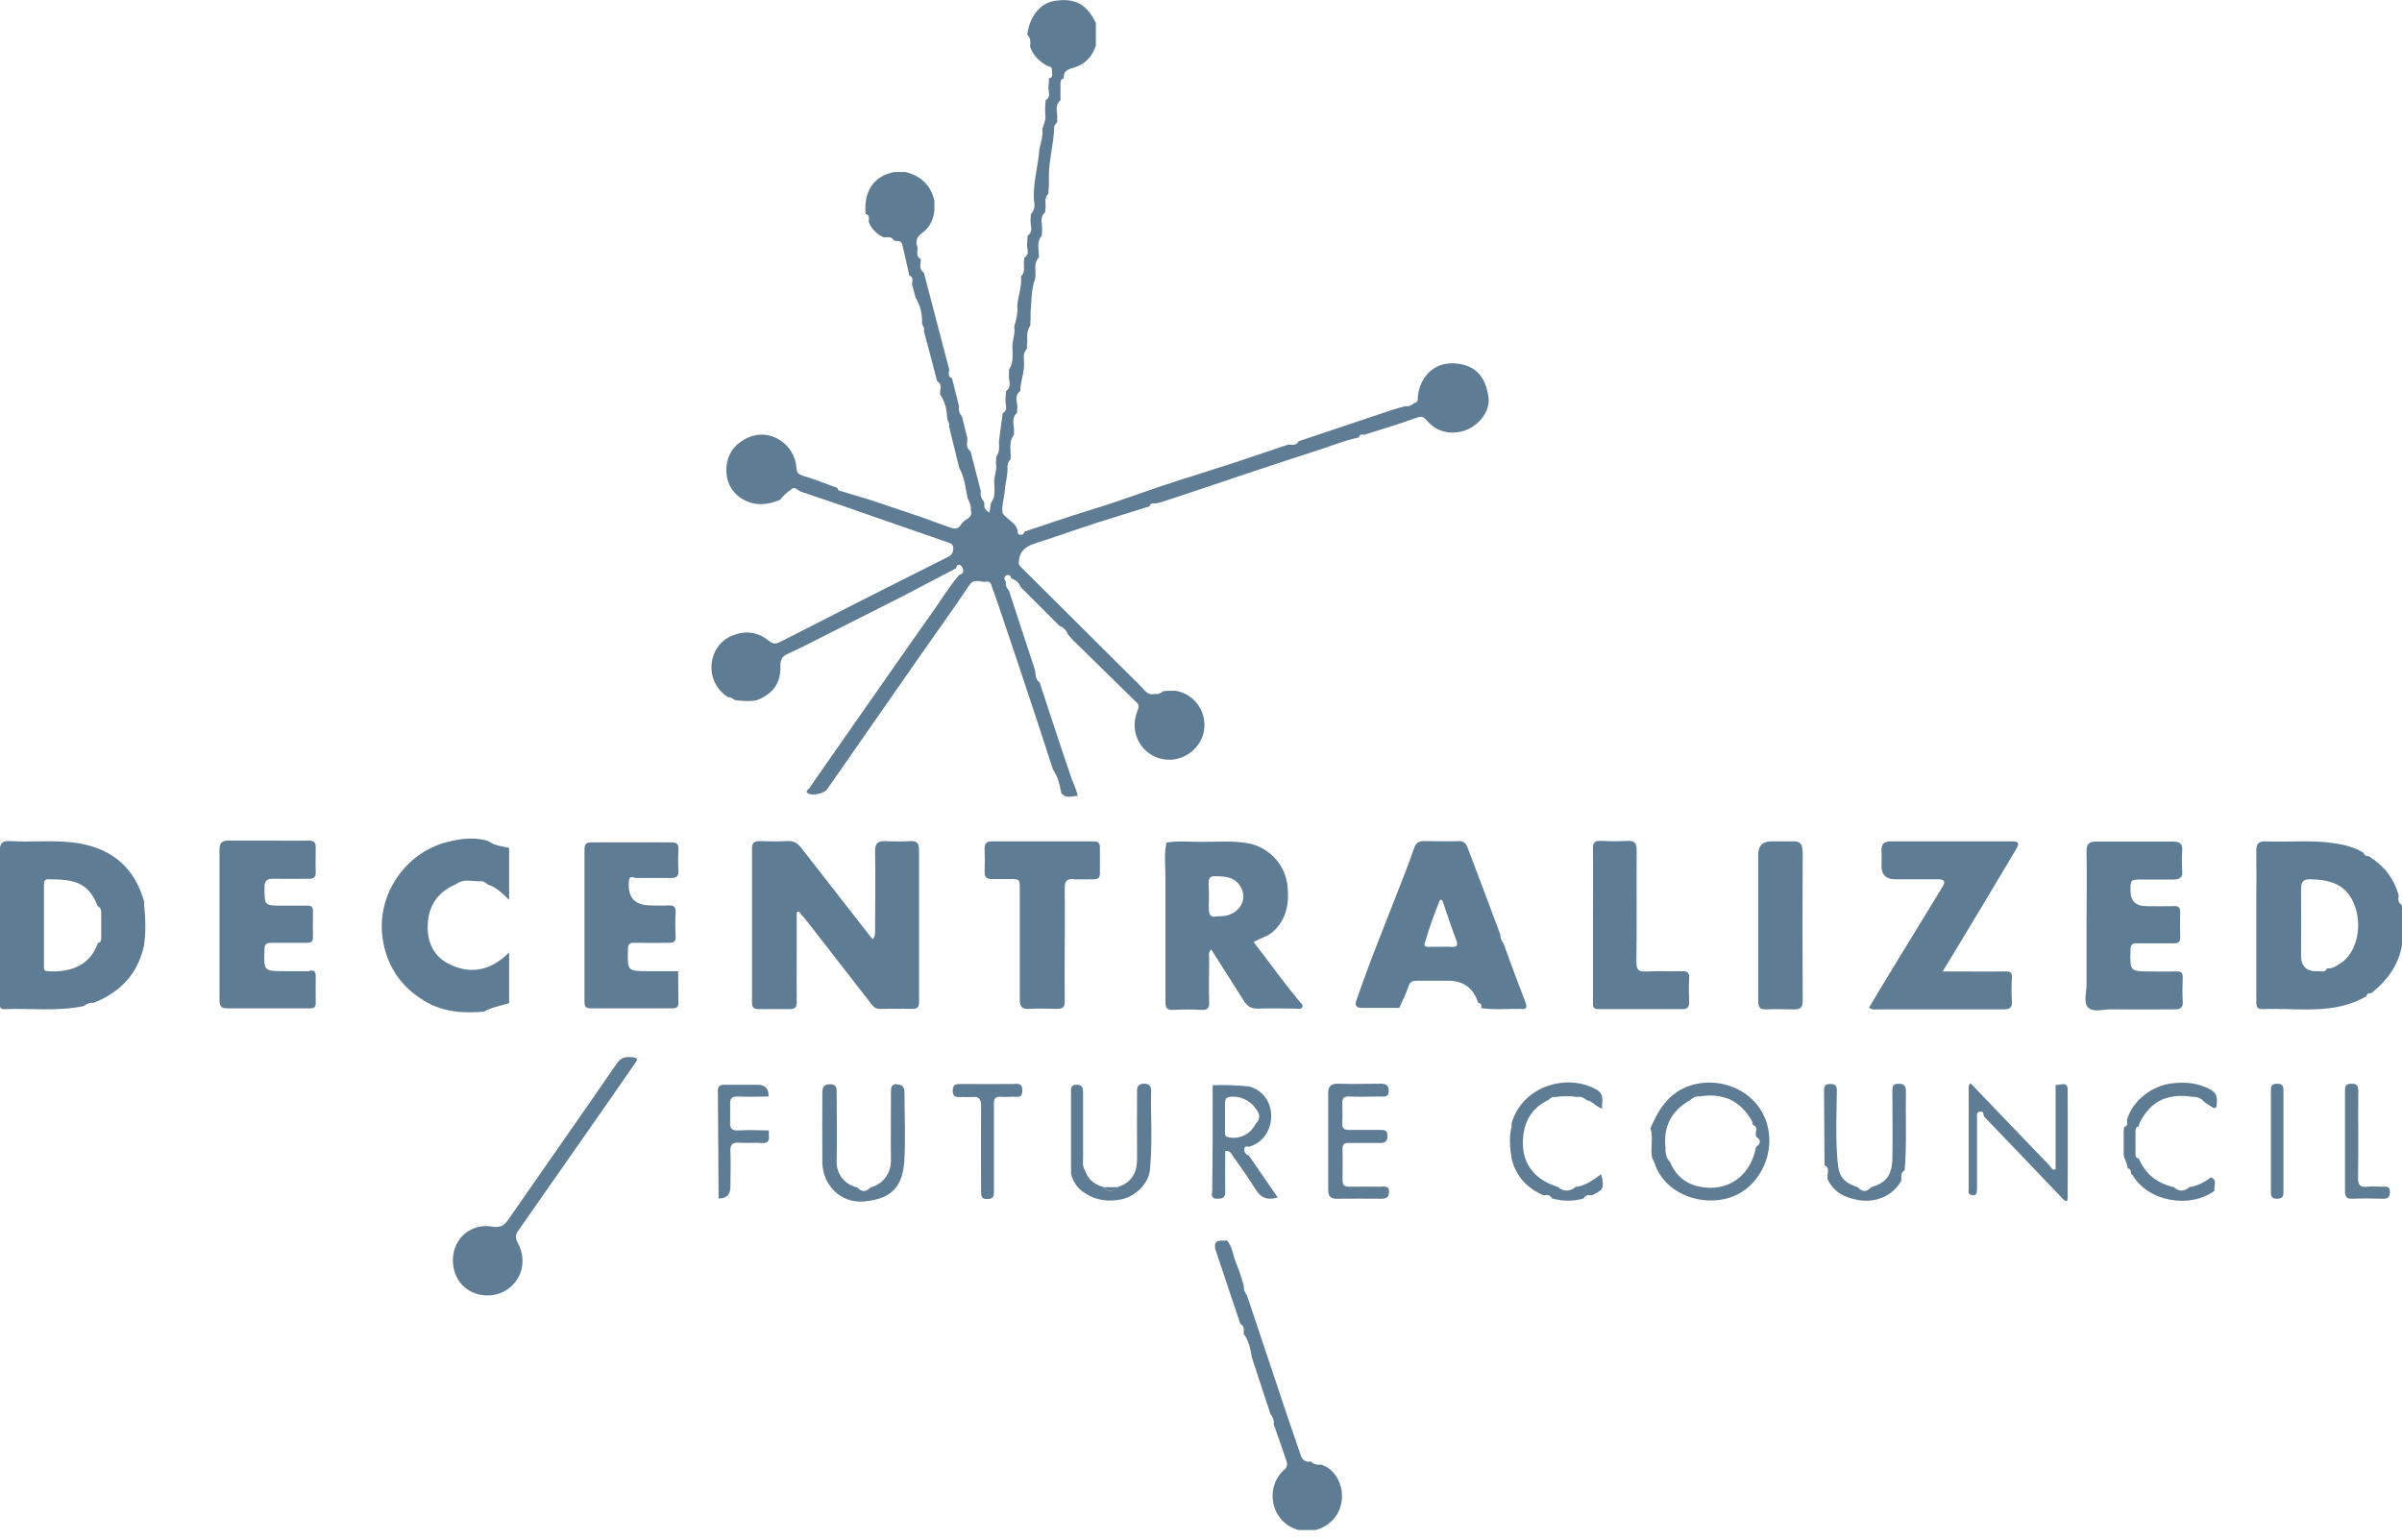 <svg width="117" height="75" viewBox="0 0 117 75" fill="none" xmlns="http://www.w3.org/2000/svg">
<g clip-path="url(#clip0_406_5437)">
<path d="M35.481 33.963C35.615 33.963 35.713 34.049 35.811 34.11C36.166 34.147 36.521 34.184 36.863 34.11C37.658 33.804 38.05 33.266 38.013 32.422C38.013 32.128 38.111 31.969 38.356 31.859C38.662 31.724 38.955 31.578 39.249 31.431C40.815 30.636 42.381 29.852 43.947 29.057C44.828 28.605 45.684 28.14 46.565 27.687C46.602 27.491 46.749 27.454 46.847 27.601C46.932 27.736 46.993 27.944 46.724 28.005C46.211 28.605 45.807 29.277 45.354 29.914C43.923 31.932 42.516 33.963 41.096 35.994C40.534 36.802 39.959 37.609 39.408 38.417C39.371 38.466 39.176 38.564 39.384 38.661C39.592 38.772 40.142 38.649 40.277 38.466C41.733 36.386 43.176 34.294 44.632 32.214C45.489 30.978 46.382 29.755 47.214 28.507C47.471 28.127 47.776 28.397 48.046 28.335C48.254 28.299 48.278 28.482 48.327 28.617C48.498 29.094 48.67 29.571 48.829 30.061C49.379 31.688 49.918 33.303 50.456 34.93C50.737 35.774 51.007 36.63 51.288 37.487C51.533 37.83 51.618 38.233 51.692 38.625C51.912 38.931 52.218 38.772 52.499 38.772C52.438 38.49 52.303 38.221 52.206 37.952C51.667 36.386 51.153 34.808 50.639 33.242C50.395 33.083 50.468 32.801 50.395 32.581C50.199 31.981 50.003 31.394 49.807 30.795C49.587 30.122 49.367 29.449 49.147 28.776C49.049 28.654 48.963 28.519 49 28.348C48.914 28.25 48.89 28.115 49 28.042C49.11 27.968 49.233 28.017 49.257 28.176C49.281 28.176 49.294 28.189 49.318 28.201C49.514 28.274 49.648 28.421 49.734 28.617C50.358 29.241 50.982 29.865 51.606 30.489C51.802 30.562 51.936 30.709 52.022 30.905C52.108 31.003 52.193 31.113 52.279 31.198C53.282 32.189 54.298 33.168 55.301 34.159C55.423 34.269 55.521 34.355 55.411 34.612C54.897 35.884 55.839 37.059 57.026 37.01C57.882 36.973 58.616 36.276 58.665 35.419C58.714 34.538 58.103 33.78 57.234 33.645C57.038 33.645 56.855 33.657 56.659 33.67C56.537 33.768 56.402 33.841 56.231 33.804C56.047 33.853 55.9 33.792 55.766 33.645C55.533 33.388 55.289 33.144 55.032 32.899C53.294 31.174 51.557 29.437 49.82 27.712C49.734 27.626 49.624 27.552 49.624 27.43C49.624 26.941 49.881 26.647 50.37 26.488C51.398 26.158 52.426 25.791 53.453 25.46C54.298 25.191 55.142 24.934 55.998 24.665C56.035 24.506 56.145 24.506 56.267 24.53C56.39 24.506 56.5 24.482 56.622 24.445C57.931 24.017 59.228 23.576 60.537 23.136C61.712 22.744 62.886 22.353 64.073 21.973C64.783 21.753 65.456 21.46 66.19 21.313C66.214 21.154 66.337 21.154 66.459 21.178C67.315 20.909 68.172 20.652 69.016 20.346C69.248 20.261 69.346 20.309 69.481 20.468C69.909 20.958 70.435 21.154 71.084 21.044C71.903 20.897 72.613 20.114 72.503 19.343C72.368 18.364 71.879 17.777 70.876 17.703C69.897 17.63 69.187 18.303 69.065 19.282C69.053 19.416 69.102 19.6 68.881 19.637C68.759 19.735 68.637 19.82 68.465 19.783C68.233 19.845 68 19.906 67.78 19.979C66.275 20.481 64.758 20.995 63.253 21.496C63.143 21.716 62.947 21.668 62.752 21.655C61.871 21.949 60.99 22.255 60.097 22.548C58.934 22.928 57.772 23.282 56.622 23.662C55.484 24.041 54.359 24.469 53.209 24.812C52.095 25.154 50.994 25.534 49.893 25.901C49.881 26.011 49.82 26.06 49.71 26.047C49.587 26.047 49.563 25.974 49.575 25.864C49.477 25.448 49.061 25.314 48.841 25.008C48.768 24.641 48.914 24.298 48.939 23.931C48.963 23.539 49.098 23.148 49.073 22.744C49.073 22.61 49.11 22.475 49.22 22.389C49.22 22.34 49.22 22.291 49.233 22.243C49.233 21.875 49.135 21.496 49.392 21.178V21.031C49.416 20.726 49.233 20.383 49.538 20.114C49.538 20.04 49.538 19.967 49.551 19.881C49.575 19.6 49.379 19.282 49.697 19.049C49.697 18.584 49.905 18.144 49.881 17.679C49.881 17.447 49.807 17.202 50.016 17.006C50.016 16.872 50.028 16.749 50.04 16.615C50.028 16.346 50.016 16.088 50.187 15.856C50.187 15.758 50.187 15.648 50.199 15.55C50.199 15.44 50.199 15.33 50.199 15.22C50.248 14.669 50.224 14.107 50.419 13.58C50.493 13.238 50.309 12.846 50.603 12.54C50.627 12.186 50.456 11.794 50.75 11.476C50.75 11.378 50.75 11.268 50.762 11.17C50.774 10.889 50.627 10.583 50.909 10.338C50.909 10.265 50.921 10.179 50.933 10.106C50.933 9.873 50.86 9.629 51.068 9.433C51.068 9.298 51.08 9.176 51.092 9.041C51.092 8.882 51.092 8.723 51.092 8.564C51.092 7.757 51.337 6.986 51.349 6.178C51.349 6.105 51.447 6.019 51.496 5.946C51.496 5.897 51.496 5.848 51.496 5.799C51.533 5.493 51.337 5.151 51.655 4.882C51.667 4.857 51.667 4.845 51.655 4.82C51.655 4.563 51.655 4.307 51.655 4.062C51.655 3.952 51.667 3.842 51.814 3.829C51.777 3.487 51.998 3.377 52.279 3.303C52.842 3.144 53.209 2.765 53.38 2.214V1.126C52.94 0.196 52.34 -0.122 51.337 0.049C50.652 0.171 50.138 0.82 50.04 1.688C50.211 1.86 50.199 2.055 50.175 2.276C50.334 2.728 50.664 3.034 51.08 3.242C51.263 3.242 51.239 3.365 51.239 3.487C51.239 3.621 51.312 3.78 51.092 3.817C51.092 3.976 51.08 4.123 51.068 4.282C51.068 4.49 51.202 4.723 50.933 4.882C50.933 4.992 50.909 5.09 50.909 5.2C50.909 5.31 50.909 5.42 50.909 5.53C50.958 5.799 50.86 6.032 50.774 6.276C50.811 6.619 50.701 6.937 50.627 7.267C50.578 7.989 50.37 8.699 50.358 9.433C50.321 9.763 50.517 10.143 50.211 10.424C50.211 10.497 50.211 10.571 50.199 10.656C50.162 10.938 50.37 11.256 50.052 11.488C50.052 11.623 50.04 11.745 50.028 11.88C50.003 12.112 50.187 12.381 49.893 12.553C49.893 12.626 49.881 12.712 49.869 12.785C49.869 13.018 49.942 13.262 49.734 13.458C49.783 13.96 49.587 14.425 49.551 14.902C49.587 15.244 49.502 15.575 49.404 15.893C49.404 15.917 49.404 15.942 49.404 15.954C49.453 16.235 49.343 16.492 49.318 16.774C49.294 17.19 49.416 17.618 49.147 17.997C49.147 18.071 49.147 18.144 49.147 18.23C49.11 18.511 49.318 18.829 49 19.062C49 19.196 48.988 19.319 48.975 19.453C48.951 19.686 49.135 19.955 48.841 20.126C48.78 20.591 48.719 21.044 48.657 21.509C48.682 21.778 48.682 22.035 48.523 22.255C48.523 22.353 48.523 22.463 48.511 22.561C48.572 22.866 48.437 23.148 48.425 23.442C48.425 23.809 48.523 24.188 48.266 24.506C48.242 24.653 48.229 24.787 48.193 24.971C47.972 24.849 47.923 24.702 47.948 24.506C47.936 24.482 47.923 24.457 47.923 24.433C47.801 24.286 47.74 24.127 47.776 23.931C47.605 23.282 47.446 22.634 47.275 21.986C47.018 21.814 47.128 21.557 47.116 21.337C47.03 20.995 46.945 20.64 46.859 20.297C46.737 20.15 46.675 19.979 46.712 19.796C46.602 19.343 46.492 18.878 46.37 18.425C46.137 18.34 46.235 18.156 46.235 17.997C45.819 16.419 45.415 14.853 44.999 13.275C44.755 13.128 44.84 12.895 44.852 12.687C44.852 12.663 44.852 12.638 44.852 12.626C44.596 12.492 44.706 12.247 44.693 12.051C44.571 11.745 44.657 11.537 44.926 11.341C45.281 11.085 45.464 10.705 45.513 10.265C45.513 10.106 45.513 9.935 45.513 9.775C45.342 9.029 44.865 8.576 44.118 8.381C43.923 8.381 43.739 8.381 43.543 8.381C42.552 8.589 42.075 9.298 42.161 10.424C42.406 10.485 42.295 10.681 42.32 10.828C42.467 11.17 42.711 11.415 43.054 11.562C43.237 11.562 43.433 11.501 43.543 11.721C43.69 11.758 43.886 11.684 43.947 11.904C44.069 12.406 44.18 12.908 44.29 13.421C44.522 13.507 44.424 13.691 44.424 13.85C44.485 14.07 44.534 14.278 44.596 14.498C44.828 14.877 44.926 15.293 44.914 15.734C44.914 15.868 45.073 15.978 44.999 16.125C45.219 16.945 45.44 17.753 45.648 18.572C45.868 18.695 45.819 18.89 45.794 19.074V19.221C46.039 19.563 46.113 19.955 46.137 20.358C46.137 20.505 46.284 20.615 46.223 20.762C46.394 21.435 46.553 22.12 46.724 22.793C46.981 23.246 47.03 23.76 47.128 24.261C47.214 24.445 47.312 24.616 47.287 24.836C47.336 25.02 47.312 25.167 47.116 25.277C46.993 25.338 46.871 25.46 46.798 25.57C46.675 25.791 46.48 25.766 46.308 25.705C45.819 25.546 45.342 25.35 44.852 25.179C44.008 24.898 43.176 24.616 42.332 24.335C41.843 24.188 41.353 24.041 40.864 23.894C40.827 23.894 40.815 23.809 40.791 23.772C40.228 23.564 39.677 23.344 39.102 23.172C38.882 23.099 38.809 23.026 38.796 22.805C38.723 21.631 37.512 20.836 36.447 21.313C35.774 21.619 35.407 22.133 35.383 22.83C35.358 23.454 35.627 24.017 36.227 24.347C36.814 24.665 37.414 24.592 38.001 24.347C38.136 24.151 38.319 24.004 38.503 23.87C38.698 23.65 38.833 23.87 38.992 23.943C40.032 24.298 41.072 24.641 42.1 25.008C43.433 25.473 44.767 25.937 46.113 26.402C46.272 26.451 46.455 26.488 46.431 26.745C46.419 26.928 46.357 27.039 46.186 27.124C43.458 28.494 40.742 29.865 38.026 31.259C37.769 31.394 37.634 31.37 37.426 31.198C36.876 30.758 36.264 30.709 35.627 30.978C34.465 31.48 34.257 33.205 35.481 33.976V33.963Z" fill="#5F7C95"/>
<path d="M44.766 47.556C44.766 45.525 44.766 43.482 44.766 41.451C44.766 41.157 44.73 40.949 44.35 40.974C43.947 40.998 43.531 40.998 43.127 40.974C42.772 40.962 42.625 41.072 42.625 41.463C42.65 42.723 42.625 43.984 42.625 45.244C42.625 45.415 42.65 45.586 42.515 45.758C42.454 45.684 42.405 45.635 42.368 45.586C41.255 44.155 40.142 42.736 39.028 41.304C38.845 41.072 38.649 40.949 38.343 40.974C37.89 40.998 37.45 40.986 36.997 40.974C36.728 40.974 36.63 41.072 36.63 41.329C36.63 43.837 36.63 46.345 36.63 48.853C36.63 49.085 36.728 49.159 36.948 49.159C37.45 49.159 37.952 49.147 38.453 49.159C38.747 49.159 38.82 49.049 38.808 48.78C38.796 47.996 38.808 47.201 38.808 46.418V44.436C38.845 44.436 38.881 44.412 38.906 44.4C39.114 44.644 39.322 44.889 39.517 45.146C40.496 46.406 41.475 47.666 42.454 48.926C42.552 49.061 42.674 49.147 42.858 49.147C43.384 49.147 43.922 49.134 44.448 49.147C44.705 49.147 44.766 49.036 44.766 48.804C44.766 48.388 44.766 47.96 44.766 47.544V47.556Z" fill="#5F7C95"/>
<path d="M117 45.77C117 45.256 117 44.742 117 44.228C117 44.179 116.988 44.118 116.976 44.069C116.804 43.971 116.804 43.812 116.841 43.641C116.621 42.785 116.107 42.161 115.361 41.696C115.226 41.72 115.165 41.647 115.116 41.537C114.675 41.267 114.174 41.145 113.66 41.072C112.571 40.913 111.47 41.035 110.369 40.986C110.002 40.974 109.892 41.121 109.904 41.463C109.916 42.307 109.904 43.139 109.904 43.984C109.904 45.574 109.904 47.152 109.904 48.743C109.904 48.951 109.88 49.171 110.198 49.159C111.898 49.086 113.66 49.465 115.263 48.535C115.287 48.388 115.397 48.376 115.52 48.376C116.278 47.752 116.841 47.018 117 46.027V45.782V45.77ZM114.003 46.92C113.807 47.067 113.599 47.189 113.342 47.177C113.256 47.397 113.073 47.311 112.914 47.311C112.359 47.344 112.082 47.087 112.082 46.541C112.082 45.452 112.094 44.375 112.082 43.298C112.082 42.931 112.216 42.821 112.559 42.834C113.452 42.858 114.223 43.041 114.639 43.971C115.091 44.987 114.859 46.333 114.027 46.92H114.003Z" fill="#5F7C95"/>
<path d="M7.035 43.971C6.545 42.173 5.334 41.243 3.511 41.035C2.508 40.925 1.505 41.035 0.502 40.974C0.122 40.949 -0.012 41.059 -0.012 41.463C0.012 43.176 -0.012 44.889 -0.012 46.59C-0.012 47.336 -0.012 48.082 -0.012 48.828C-0.012 49 -0.025 49.171 0.22 49.159C1.505 49.11 2.802 49.281 4.074 49.012C4.221 48.902 4.38 48.828 4.563 48.853C5.848 48.339 6.704 47.458 7.01 46.088C7.12 45.378 7.084 44.681 7.01 43.971H7.035ZM4.771 45.929C4.38 47.091 3.34 47.385 2.312 47.311C2.165 47.311 2.141 47.214 2.141 47.091C2.141 45.745 2.141 44.4 2.141 43.066C2.141 42.883 2.227 42.821 2.398 42.834C3.511 42.846 4.294 42.919 4.759 44.143C4.869 44.192 4.918 44.277 4.93 44.4C4.93 44.84 4.93 45.293 4.93 45.733C4.93 45.843 4.894 45.917 4.771 45.929V45.929Z" fill="#5F7C95"/>
<path d="M60.672 48.865C60.818 49.061 61.002 49.134 61.259 49.134C61.883 49.11 62.495 49.134 63.118 49.134C63.253 49.134 63.437 49.208 63.449 48.963C62.605 47.984 61.87 46.92 61.063 45.892C61.393 45.697 61.76 45.623 62.03 45.366C62.678 44.754 62.8 44.008 62.715 43.164C62.605 42.112 61.797 41.243 60.745 41.072C60.011 40.949 59.289 41.011 58.555 41.011C57.98 41.011 57.393 40.949 56.818 41.047C56.695 41.622 56.769 42.197 56.769 42.785C56.769 44.791 56.769 46.798 56.769 48.804C56.769 49.11 56.842 49.208 57.148 49.196C57.613 49.171 58.066 49.171 58.531 49.196C58.812 49.208 58.91 49.122 58.898 48.828C58.873 48.119 58.898 47.422 58.898 46.712C58.898 46.577 58.836 46.418 58.995 46.247C59.558 47.14 60.121 48.009 60.672 48.89V48.865ZM58.873 44.179C58.898 43.788 58.885 43.396 58.873 43.005C58.873 42.785 58.946 42.675 59.179 42.687C59.619 42.687 60.072 42.699 60.378 43.115C60.818 43.714 60.439 44.485 59.656 44.62C59.546 44.632 59.436 44.632 59.252 44.644C58.971 44.718 58.861 44.546 58.885 44.192L58.873 44.179Z" fill="#5F7C95"/>
<path d="M74.13 49.159C74.362 49.159 74.387 49.061 74.313 48.853C73.946 47.886 73.579 46.92 73.225 45.941C73.127 45.819 73.078 45.684 73.078 45.525C72.552 44.118 72.025 42.699 71.487 41.292C71.426 41.133 71.328 40.962 71.071 40.974C70.508 40.998 69.933 40.974 69.358 40.974C69.126 40.974 68.967 41.047 68.881 41.316C68.612 42.099 68.306 42.87 68 43.641C67.56 44.791 67.095 45.929 66.667 47.067C66.447 47.654 66.239 48.253 66.031 48.841C66.031 49.061 66.141 49.098 66.336 49.098C66.948 49.098 67.548 49.098 68.159 49.098C68.318 48.743 68.49 48.4 68.612 48.033C68.685 47.825 68.808 47.776 69.004 47.776C69.517 47.776 70.031 47.776 70.545 47.776C71.287 47.776 71.773 48.135 72.001 48.853C72.172 48.865 72.16 48.987 72.148 49.11C72.808 49.208 73.469 49.134 74.13 49.147V49.159ZM70.704 46.125C70.337 46.112 69.97 46.125 69.603 46.125C69.493 46.125 69.346 46.125 69.395 45.965C69.603 45.244 69.848 44.534 70.141 43.837C70.178 43.837 70.215 43.837 70.251 43.849C70.472 44.497 70.692 45.158 70.937 45.806C71.034 46.076 70.961 46.137 70.704 46.125V46.125Z" fill="#5F7C95"/>
<path d="M97.608 49.171C97.914 49.171 98.012 49.073 98 48.78C97.975 48.4 97.975 48.021 98 47.642C98.012 47.385 97.926 47.312 97.682 47.324C96.984 47.336 96.299 47.324 95.602 47.324H94.623C95.064 46.602 95.455 45.966 95.834 45.329C96.617 44.02 97.413 42.711 98.183 41.402C98.391 41.06 98.342 40.986 97.939 40.986C95.993 40.986 94.06 40.986 92.115 40.986C91.76 40.986 91.626 41.121 91.65 41.463C91.662 41.708 91.65 41.953 91.65 42.197C91.65 42.621 91.87 42.834 92.311 42.834C93.008 42.834 93.693 42.834 94.391 42.834C94.733 42.834 94.77 42.956 94.611 43.213C93.889 44.387 93.179 45.562 92.458 46.736C91.98 47.52 91.503 48.303 91.038 49.086C91.197 49.208 91.356 49.171 91.503 49.171C92.335 49.171 93.155 49.171 93.987 49.171C95.198 49.171 96.397 49.171 97.608 49.171V49.171Z" fill="#5F7C95"/>
<path d="M15.085 47.311C14.694 47.311 14.302 47.311 13.899 47.311C12.834 47.311 12.846 47.311 12.883 46.247C12.883 45.99 12.981 45.929 13.226 45.929C13.801 45.929 14.364 45.929 14.938 45.929C15.159 45.929 15.257 45.868 15.244 45.635C15.232 45.219 15.244 44.791 15.244 44.375C15.244 44.179 15.171 44.118 14.988 44.118C14.584 44.118 14.168 44.118 13.764 44.118C12.871 44.118 12.883 44.118 12.883 43.237C12.883 42.919 12.993 42.797 13.311 42.809C13.899 42.821 14.474 42.809 15.061 42.809C15.281 42.809 15.379 42.736 15.379 42.503C15.367 42.099 15.367 41.683 15.379 41.28C15.379 41.035 15.293 40.949 15.049 40.949C14.4 40.962 13.739 40.949 13.091 40.949C12.443 40.949 11.782 40.949 11.134 40.949C10.84 40.949 10.693 41.035 10.693 41.365C10.693 43.825 10.693 46.284 10.693 48.731C10.693 49 10.767 49.122 11.06 49.122C12.406 49.122 13.752 49.122 15.098 49.122C15.306 49.122 15.391 49.049 15.379 48.841C15.379 48.413 15.367 47.972 15.379 47.544C15.379 47.311 15.281 47.275 15.085 47.275V47.311Z" fill="#5F7C95"/>
<path d="M105.891 49.171C106.185 49.171 106.356 49.11 106.32 48.767C106.295 48.388 106.307 48.009 106.32 47.63C106.32 47.397 106.246 47.311 106.014 47.324C105.61 47.336 105.194 47.324 104.79 47.324C103.738 47.324 103.75 47.324 103.775 46.271C103.775 46.014 103.873 45.941 104.105 45.953C104.705 45.953 105.304 45.953 105.891 45.953C106.112 45.953 106.209 45.892 106.197 45.66C106.185 45.256 106.185 44.84 106.197 44.436C106.197 44.204 106.112 44.13 105.891 44.143C105.439 44.155 104.998 44.143 104.546 44.143C104.032 44.143 103.775 43.89 103.775 43.384C103.775 42.858 103.775 42.846 104.325 42.846C104.839 42.846 105.353 42.846 105.867 42.846C106.148 42.846 106.332 42.76 106.295 42.43C106.271 42.112 106.271 41.781 106.295 41.451C106.32 41.108 106.185 40.998 105.855 40.998C104.607 40.998 103.359 40.998 102.111 40.998C101.768 40.998 101.634 41.096 101.634 41.463C101.658 42.674 101.634 43.873 101.634 45.085C101.634 46.296 101.634 47.005 101.634 47.972C101.634 48.351 101.475 48.828 101.707 49.073C101.964 49.342 102.453 49.159 102.845 49.171C103.848 49.183 104.851 49.171 105.855 49.171H105.891Z" fill="#5F7C95"/>
<path d="M23.588 49.269C23.968 49.061 24.396 49 24.799 48.865V46.394C23.906 47.299 22.903 47.483 21.863 46.956C21.092 46.577 20.787 45.843 20.835 44.999C20.884 44.094 21.349 43.433 22.206 43.078C22.561 42.797 22.964 42.931 23.356 42.931C23.356 42.931 23.356 42.944 23.38 42.956C23.38 42.956 23.368 42.944 23.356 42.931C23.515 42.907 23.649 42.98 23.76 43.09C24.163 43.213 24.457 43.506 24.799 43.837V41.304C24.445 41.231 24.065 41.182 23.76 40.962C23.087 40.766 22.426 40.851 21.765 41.023C19.747 41.537 18.34 43.58 18.633 45.684C18.817 47.005 19.49 48.045 20.664 48.755C21.594 49.318 22.573 49.367 23.601 49.281L23.588 49.269Z" fill="#5F7C95"/>
<path d="M30.917 42.772C31.504 42.772 32.079 42.76 32.666 42.772C32.936 42.772 33.058 42.711 33.046 42.417C33.021 42.063 33.033 41.708 33.046 41.365C33.046 41.108 32.96 41.035 32.715 41.035C31.419 41.035 30.109 41.035 28.812 41.035C28.531 41.035 28.47 41.145 28.47 41.39C28.47 43.861 28.47 46.333 28.47 48.792C28.47 49.036 28.531 49.122 28.788 49.122C30.109 49.122 31.419 49.122 32.74 49.122C32.96 49.122 33.058 49.061 33.046 48.816C33.033 48.315 33.046 47.813 33.033 47.311C32.556 47.311 32.091 47.311 31.614 47.311C30.55 47.311 30.562 47.311 30.587 46.235C30.587 45.965 30.697 45.917 30.929 45.929C31.468 45.941 32.018 45.929 32.556 45.929C32.813 45.929 32.923 45.88 32.911 45.599C32.887 45.219 32.887 44.84 32.911 44.461C32.911 44.204 32.862 44.094 32.581 44.106C32.287 44.13 31.981 44.106 31.688 44.106C30.905 44.106 30.554 43.702 30.636 42.895C30.648 42.662 30.831 42.748 30.941 42.748L30.917 42.772Z" fill="#5F7C95"/>
<path d="M52.291 42.834C52.621 42.846 52.94 42.834 53.27 42.834C53.49 42.834 53.588 42.748 53.576 42.516C53.576 42.112 53.576 41.696 53.576 41.292C53.576 41.06 53.49 40.986 53.258 40.986C51.618 40.986 49.967 40.986 48.327 40.986C48.082 40.986 47.948 41.06 47.96 41.341C47.972 41.72 47.972 42.099 47.96 42.479C47.948 42.736 48.082 42.821 48.29 42.821C48.572 42.821 48.865 42.821 49.147 42.821C49.673 42.821 49.673 42.821 49.673 43.335C49.673 45.121 49.673 46.92 49.673 48.706C49.673 49.049 49.783 49.159 50.113 49.147C50.578 49.122 51.031 49.134 51.496 49.147C51.777 49.147 51.875 49.049 51.863 48.767C51.851 47.85 51.863 46.92 51.863 46.002C51.863 45.085 51.875 44.155 51.863 43.237C51.863 42.907 51.985 42.809 52.291 42.821V42.834Z" fill="#5F7C95"/>
<path d="M82.278 48.804C82.266 48.425 82.254 48.045 82.278 47.666C82.303 47.36 82.168 47.299 81.899 47.311C81.324 47.324 80.761 47.299 80.186 47.324C79.819 47.348 79.709 47.25 79.709 46.859C79.733 45.048 79.709 43.225 79.721 41.402C79.721 41.059 79.611 40.949 79.281 40.962C78.853 40.986 78.412 40.986 77.984 40.962C77.678 40.949 77.58 41.047 77.592 41.353C77.605 42.589 77.592 43.825 77.592 45.06C77.592 46.308 77.592 47.556 77.592 48.804C77.592 48.988 77.568 49.159 77.849 49.159C79.219 49.159 80.59 49.159 81.96 49.159C82.205 49.159 82.29 49.036 82.278 48.804Z" fill="#5F7C95"/>
<path d="M87.796 41.439C87.796 41.096 87.649 40.974 87.343 40.986C86.989 40.986 86.634 40.986 86.291 40.986C85.859 40.986 85.643 41.198 85.643 41.622C85.643 42.772 85.643 43.922 85.643 45.085C85.643 46.32 85.643 47.556 85.643 48.779C85.643 49.085 85.741 49.183 86.034 49.171C86.499 49.147 86.952 49.171 87.417 49.171C87.698 49.171 87.808 49.073 87.808 48.767C87.796 46.333 87.796 43.886 87.808 41.451L87.796 41.439Z" fill="#5F7C95"/>
<path d="M64.342 71.34C64.146 71.377 63.987 71.328 63.84 71.194C63.547 71.255 63.425 71.096 63.339 70.839C62.972 69.75 62.593 68.673 62.238 67.584C61.736 66.092 61.247 64.611 60.745 63.119C60.647 62.972 60.562 62.813 60.586 62.629C60.476 62.287 60.39 61.944 60.243 61.614C60.06 61.222 60.06 60.77 59.766 60.427C59.522 60.476 59.106 60.305 59.191 60.831C59.595 62.054 60.011 63.278 60.415 64.489C60.635 64.599 60.586 64.795 60.574 64.978C60.843 65.309 60.904 65.725 60.978 66.128C61.283 67.046 61.577 67.963 61.883 68.881C61.993 69.028 62.066 69.187 62.042 69.383C62.25 69.97 62.458 70.557 62.654 71.145C62.703 71.291 62.727 71.45 62.568 71.585C61.589 72.429 61.871 74.154 63.253 74.534C63.522 74.534 63.804 74.534 64.073 74.534C64.403 74.46 64.685 74.277 64.917 74.044C65.737 73.2 65.382 71.634 64.318 71.34H64.342Z" fill="#5F7C95"/>
<path d="M30.892 51.508C30.574 51.483 30.281 51.447 30.048 51.801C28.299 54.346 26.512 56.879 24.751 59.424C24.555 59.705 24.359 59.815 23.992 59.754C22.94 59.571 22.071 60.329 22.059 61.381C22.059 62.409 22.781 63.07 23.674 63.106C24.959 63.155 25.901 61.846 25.228 60.562C25.105 60.341 25.093 60.182 25.228 59.974C26.696 57.87 28.164 55.778 29.632 53.673C30.061 53.049 30.501 52.425 30.929 51.801C31.003 51.691 31.137 51.545 30.88 51.52L30.892 51.508Z" fill="#5F7C95"/>
<path d="M81.691 53.196C81.03 53.624 80.7 54.273 80.394 54.958C80.528 55.386 80.406 55.839 80.455 56.279C80.455 56.438 80.565 56.548 80.602 56.683C81.091 58.163 82.914 58.824 84.346 58.31C85.618 57.858 86.425 56.365 86.12 54.946C85.679 52.915 83.245 52.169 81.678 53.196H81.691ZM85.532 55.876C85.288 57.27 84.162 58.115 82.731 57.797C82.119 57.662 81.605 57.258 81.36 56.622C81.177 56.438 81.116 56.206 81.128 55.949C81.005 54.885 81.409 54.102 82.351 53.575C82.462 53.465 82.596 53.392 82.767 53.416C83.868 53.233 84.737 53.575 85.312 54.566C85.349 54.628 85.361 54.713 85.385 54.799C85.618 54.885 85.532 55.068 85.52 55.227C85.52 55.276 85.532 55.325 85.545 55.374C85.789 55.533 85.777 55.704 85.545 55.863L85.532 55.876Z" fill="#5F7C95"/>
<path d="M100.667 58.506C100.704 58.469 100.716 58.408 100.716 58.359C100.716 56.597 100.728 54.848 100.716 53.086C100.716 52.646 100.349 52.878 100.128 52.854V56.965C100.092 56.965 100.043 56.977 100.006 56.989C99.933 56.903 99.847 56.806 99.774 56.72C98.513 55.398 97.241 54.089 95.981 52.768C95.871 52.866 95.895 52.988 95.895 53.111C95.895 54.701 95.895 56.279 95.895 57.87C95.895 57.992 95.834 58.163 96.018 58.212C96.275 58.286 96.299 58.115 96.299 57.907C96.299 56.757 96.299 55.606 96.299 54.444C96.299 54.346 96.262 54.212 96.397 54.163C96.519 54.126 96.617 54.151 96.617 54.31C96.629 54.383 96.666 54.42 96.715 54.469C97.987 55.79 99.26 57.124 100.532 58.457C100.581 58.457 100.618 58.555 100.667 58.494V58.506Z" fill="#5F7C95"/>
<path d="M43.702 52.805C43.397 52.805 43.397 53.001 43.397 53.221C43.397 54.334 43.384 55.447 43.397 56.561C43.397 57.124 43.029 57.686 42.406 57.845C42.185 58.078 41.965 58.078 41.757 57.845C41.206 57.723 40.742 57.258 40.754 56.585C40.778 55.472 40.754 54.359 40.754 53.245C40.754 53.013 40.754 52.817 40.423 52.817C40.081 52.817 40.056 53.013 40.056 53.27C40.056 54.395 40.044 55.521 40.056 56.646C40.081 57.748 40.962 58.616 42.051 58.531C43.164 58.433 43.947 58.041 44.045 56.597C44.118 55.472 44.057 54.346 44.057 53.221C44.057 52.964 43.959 52.817 43.666 52.829L43.702 52.805Z" fill="#5F7C95"/>
<path d="M59.02 58.115C59.02 58.323 59.081 58.396 59.302 58.396C59.583 58.396 59.693 58.323 59.681 58.029C59.669 57.38 59.681 56.72 59.681 56.071C59.938 56.035 59.987 56.23 60.06 56.328C60.452 56.867 60.831 57.417 61.186 57.98C61.443 58.384 61.761 58.469 62.238 58.335C61.761 57.638 61.296 56.965 60.831 56.292C60.672 56.243 60.599 56.12 60.611 55.974C60.611 55.827 60.745 55.839 60.843 55.863C61.614 55.643 61.932 54.921 61.92 54.346C61.908 53.661 61.504 53.111 60.855 52.927C60.256 52.866 59.669 52.842 59.069 52.866C59.069 54.615 59.069 56.365 59.045 58.115H59.02ZM59.681 53.649C59.681 53.527 59.742 53.465 59.877 53.441C60.342 53.355 60.892 53.588 61.161 54.004C61.369 54.248 61.418 54.493 61.161 54.75C60.917 55.252 60.354 55.521 59.828 55.398C59.705 55.374 59.669 55.313 59.669 55.203C59.669 54.689 59.669 54.175 59.669 53.661L59.681 53.649Z" fill="#5F7C95"/>
<path d="M67.23 57.809C66.728 57.809 66.226 57.797 65.725 57.809C65.468 57.809 65.394 57.723 65.394 57.478C65.394 56.977 65.407 56.475 65.394 55.974C65.394 55.741 65.48 55.668 65.7 55.68C66.202 55.68 66.704 55.68 67.205 55.68C67.462 55.68 67.572 55.619 67.584 55.349C67.597 55.031 67.413 55.044 67.193 55.044C66.704 55.044 66.214 55.044 65.725 55.044C65.48 55.044 65.37 54.983 65.382 54.726C65.394 54.395 65.394 54.077 65.382 53.747C65.37 53.478 65.48 53.404 65.749 53.416C66.239 53.441 66.728 53.416 67.217 53.416C67.413 53.416 67.646 53.478 67.646 53.147C67.646 52.829 67.462 52.78 67.193 52.792C66.532 52.792 65.859 52.817 65.199 52.792C64.819 52.78 64.685 52.927 64.697 53.282C64.697 54.053 64.697 54.824 64.697 55.606C64.697 56.389 64.697 57.185 64.697 57.968C64.697 58.274 64.807 58.408 65.138 58.396C65.847 58.384 66.544 58.396 67.254 58.396C67.487 58.396 67.646 58.359 67.658 58.078C67.67 57.735 67.425 57.809 67.242 57.809H67.23Z" fill="#5F7C95"/>
<path d="M56.072 53.16C56.072 52.915 55.986 52.78 55.704 52.792C55.423 52.805 55.374 52.964 55.386 53.196C55.386 54.261 55.374 55.337 55.386 56.402C55.399 57.099 55.142 57.589 54.469 57.821C54.224 58.053 53.979 58.102 53.735 57.821C53.294 57.699 52.988 57.442 52.842 57.001C52.719 56.818 52.756 56.61 52.756 56.414C52.756 55.362 52.756 54.297 52.756 53.245C52.756 53.025 52.744 52.842 52.438 52.842C52.132 52.842 52.169 53.049 52.169 53.233C52.169 54.542 52.169 55.863 52.169 57.172C52.254 57.527 52.438 57.833 52.744 58.053C53.319 58.469 53.943 58.567 54.652 58.42C55.301 58.274 55.937 57.674 56.01 57.014C56.145 55.729 56.047 54.444 56.072 53.16Z" fill="#5F7C95"/>
<path d="M92.836 53.16C92.836 52.915 92.763 52.793 92.482 52.793C92.2 52.793 92.176 52.927 92.176 53.147C92.176 54.261 92.2 55.362 92.176 56.475C92.151 57.27 91.858 57.625 91.148 57.833C90.928 58.078 90.708 58.078 90.487 57.833C89.594 57.54 89.545 57.148 89.484 56.279C89.411 55.227 89.46 54.163 89.472 53.111C89.472 52.891 89.386 52.805 89.154 52.805C88.921 52.805 88.848 52.891 88.848 53.111C88.86 54.334 88.86 55.558 88.872 56.769C89.154 56.903 88.995 57.148 89.019 57.356C89.019 57.405 89.019 57.466 89.056 57.515C89.362 58.102 89.876 58.347 90.512 58.457C91.356 58.616 92.225 58.249 92.616 57.503C92.616 57.319 92.567 57.124 92.775 57.014C92.885 55.729 92.812 54.444 92.836 53.16Z" fill="#5F7C95"/>
<path d="M76.723 57.833C76.491 58.053 76.136 58.053 75.904 57.833C75.696 57.748 75.475 57.686 75.292 57.576C74.521 57.148 74.154 56.463 74.178 55.594C74.203 54.701 74.57 53.992 75.414 53.588C75.512 53.502 75.61 53.416 75.757 53.441C76.112 53.392 76.454 53.38 76.809 53.441C77.005 53.392 77.164 53.49 77.298 53.6C77.58 53.637 77.739 53.93 78.045 54.004C77.996 53.661 78.192 53.331 77.775 53.086C76.344 52.266 74.154 52.89 73.628 54.725C73.628 54.775 73.628 54.836 73.628 54.885C73.493 55.398 73.555 55.925 73.628 56.438C73.836 57.295 74.374 57.882 75.182 58.225C75.341 58.212 75.512 58.188 75.598 58.384C76.112 58.518 76.625 58.531 77.139 58.384C77.225 58.2 77.396 58.212 77.555 58.225C78.13 57.943 78.142 57.894 77.996 57.197C77.604 57.478 77.237 57.772 76.736 57.821L76.723 57.833Z" fill="#5F7C95"/>
<path d="M107.702 57.344C107.384 57.589 107.041 57.772 106.638 57.833C106.405 58.053 106.124 58.053 105.891 57.833C105.084 57.65 104.509 57.209 104.178 56.438C104.093 56.426 104.032 56.377 104.019 56.279C104.019 55.863 104.019 55.447 104.019 55.044C104.019 54.946 104.081 54.897 104.166 54.885C104.215 54.664 104.337 54.481 104.46 54.297C105.035 53.465 105.855 53.294 106.784 53.429C107.005 53.429 107.213 53.478 107.359 53.673C107.482 53.759 107.604 53.845 107.726 53.918C107.824 53.992 107.959 54.016 107.971 53.857C107.996 53.551 108.032 53.27 107.665 53.074C107.054 52.744 106.417 52.695 105.757 52.78C104.851 52.89 103.873 53.6 103.603 54.554C103.616 54.689 103.665 54.848 103.469 54.897C103.469 54.946 103.457 54.995 103.444 55.056C103.444 55.08 103.444 55.117 103.444 55.142C103.444 55.472 103.444 55.79 103.444 56.12C103.408 56.414 103.628 56.634 103.64 56.916C103.799 56.94 103.799 57.062 103.799 57.172C103.836 57.209 103.885 57.246 103.909 57.295C104.643 58.506 106.638 58.91 107.873 58.005C107.8 57.797 108.045 57.503 107.702 57.356V57.344Z" fill="#5F7C95"/>
<path d="M35.97 55.068C35.627 55.093 35.542 54.946 35.566 54.64C35.566 54.591 35.566 54.542 35.566 54.493C35.566 54.469 35.566 54.444 35.566 54.432C35.566 54.224 35.566 54.004 35.566 53.796C35.554 53.514 35.639 53.404 35.933 53.416C36.435 53.441 36.936 53.416 37.438 53.416C37.454 53.033 37.271 52.842 36.887 52.842C36.361 52.842 35.823 52.842 35.297 52.842C35.077 52.842 34.967 52.903 34.967 53.135C34.979 54.885 34.991 56.634 35.003 58.384C35.387 58.384 35.578 58.196 35.578 57.821C35.578 57.246 35.603 56.683 35.578 56.108C35.554 55.729 35.688 55.643 36.043 55.668C36.398 55.692 36.753 55.656 37.095 55.68C37.389 55.704 37.487 55.582 37.45 55.313C37.45 55.227 37.45 55.154 37.45 55.068C36.961 55.068 36.471 55.032 35.982 55.068H35.97Z" fill="#5F7C95"/>
<path d="M49.428 52.805C48.547 52.817 47.666 52.805 46.785 52.805C46.553 52.805 46.418 52.829 46.406 53.123C46.406 53.429 46.553 53.453 46.773 53.441C46.957 53.441 47.152 53.453 47.348 53.441C47.691 53.404 47.788 53.539 47.788 53.882C47.776 55.276 47.788 56.671 47.788 58.066C47.788 58.286 47.813 58.42 48.094 58.408C48.351 58.408 48.413 58.31 48.413 58.078C48.413 57.368 48.413 56.671 48.413 55.961C48.413 55.227 48.413 54.493 48.413 53.759C48.413 53.514 48.486 53.417 48.743 53.429C48.987 53.453 49.232 53.417 49.477 53.429C49.734 53.453 49.795 53.355 49.795 53.111C49.795 52.854 49.697 52.793 49.452 52.793L49.428 52.805Z" fill="#5F7C95"/>
<path d="M116.07 57.809C115.825 57.809 115.581 57.784 115.336 57.809C114.92 57.87 114.847 57.686 114.859 57.307C114.883 55.925 114.859 54.542 114.871 53.16C114.871 52.878 114.798 52.78 114.504 52.793C114.21 52.805 114.223 52.988 114.223 53.184C114.223 54.004 114.223 54.811 114.223 55.631C114.223 56.426 114.223 57.234 114.223 58.029C114.223 58.31 114.308 58.408 114.602 58.396C115.091 58.372 115.581 58.384 116.07 58.396C116.315 58.396 116.401 58.323 116.413 58.078C116.413 57.809 116.278 57.797 116.082 57.809H116.07Z" fill="#5F7C95"/>
<path d="M111.226 55.582C111.226 54.775 111.226 53.955 111.226 53.147C111.226 52.927 111.201 52.793 110.92 52.793C110.638 52.793 110.614 52.915 110.614 53.135C110.614 54.775 110.614 56.414 110.614 58.053C110.614 58.274 110.638 58.396 110.92 58.396C111.189 58.396 111.226 58.274 111.226 58.053C111.226 57.234 111.226 56.402 111.226 55.582V55.582Z" fill="#5F7C95"/>
<path d="M54.481 57.833C54.236 57.833 53.992 57.833 53.747 57.833C53.992 58.102 54.236 58.053 54.481 57.833Z" fill="#5F7C95"/>
</g>
<defs>
<clipPath id="clip0_406_5437">
<rect width="117" height="74.705" fill="white"/>
</clipPath>
</defs>
</svg>
